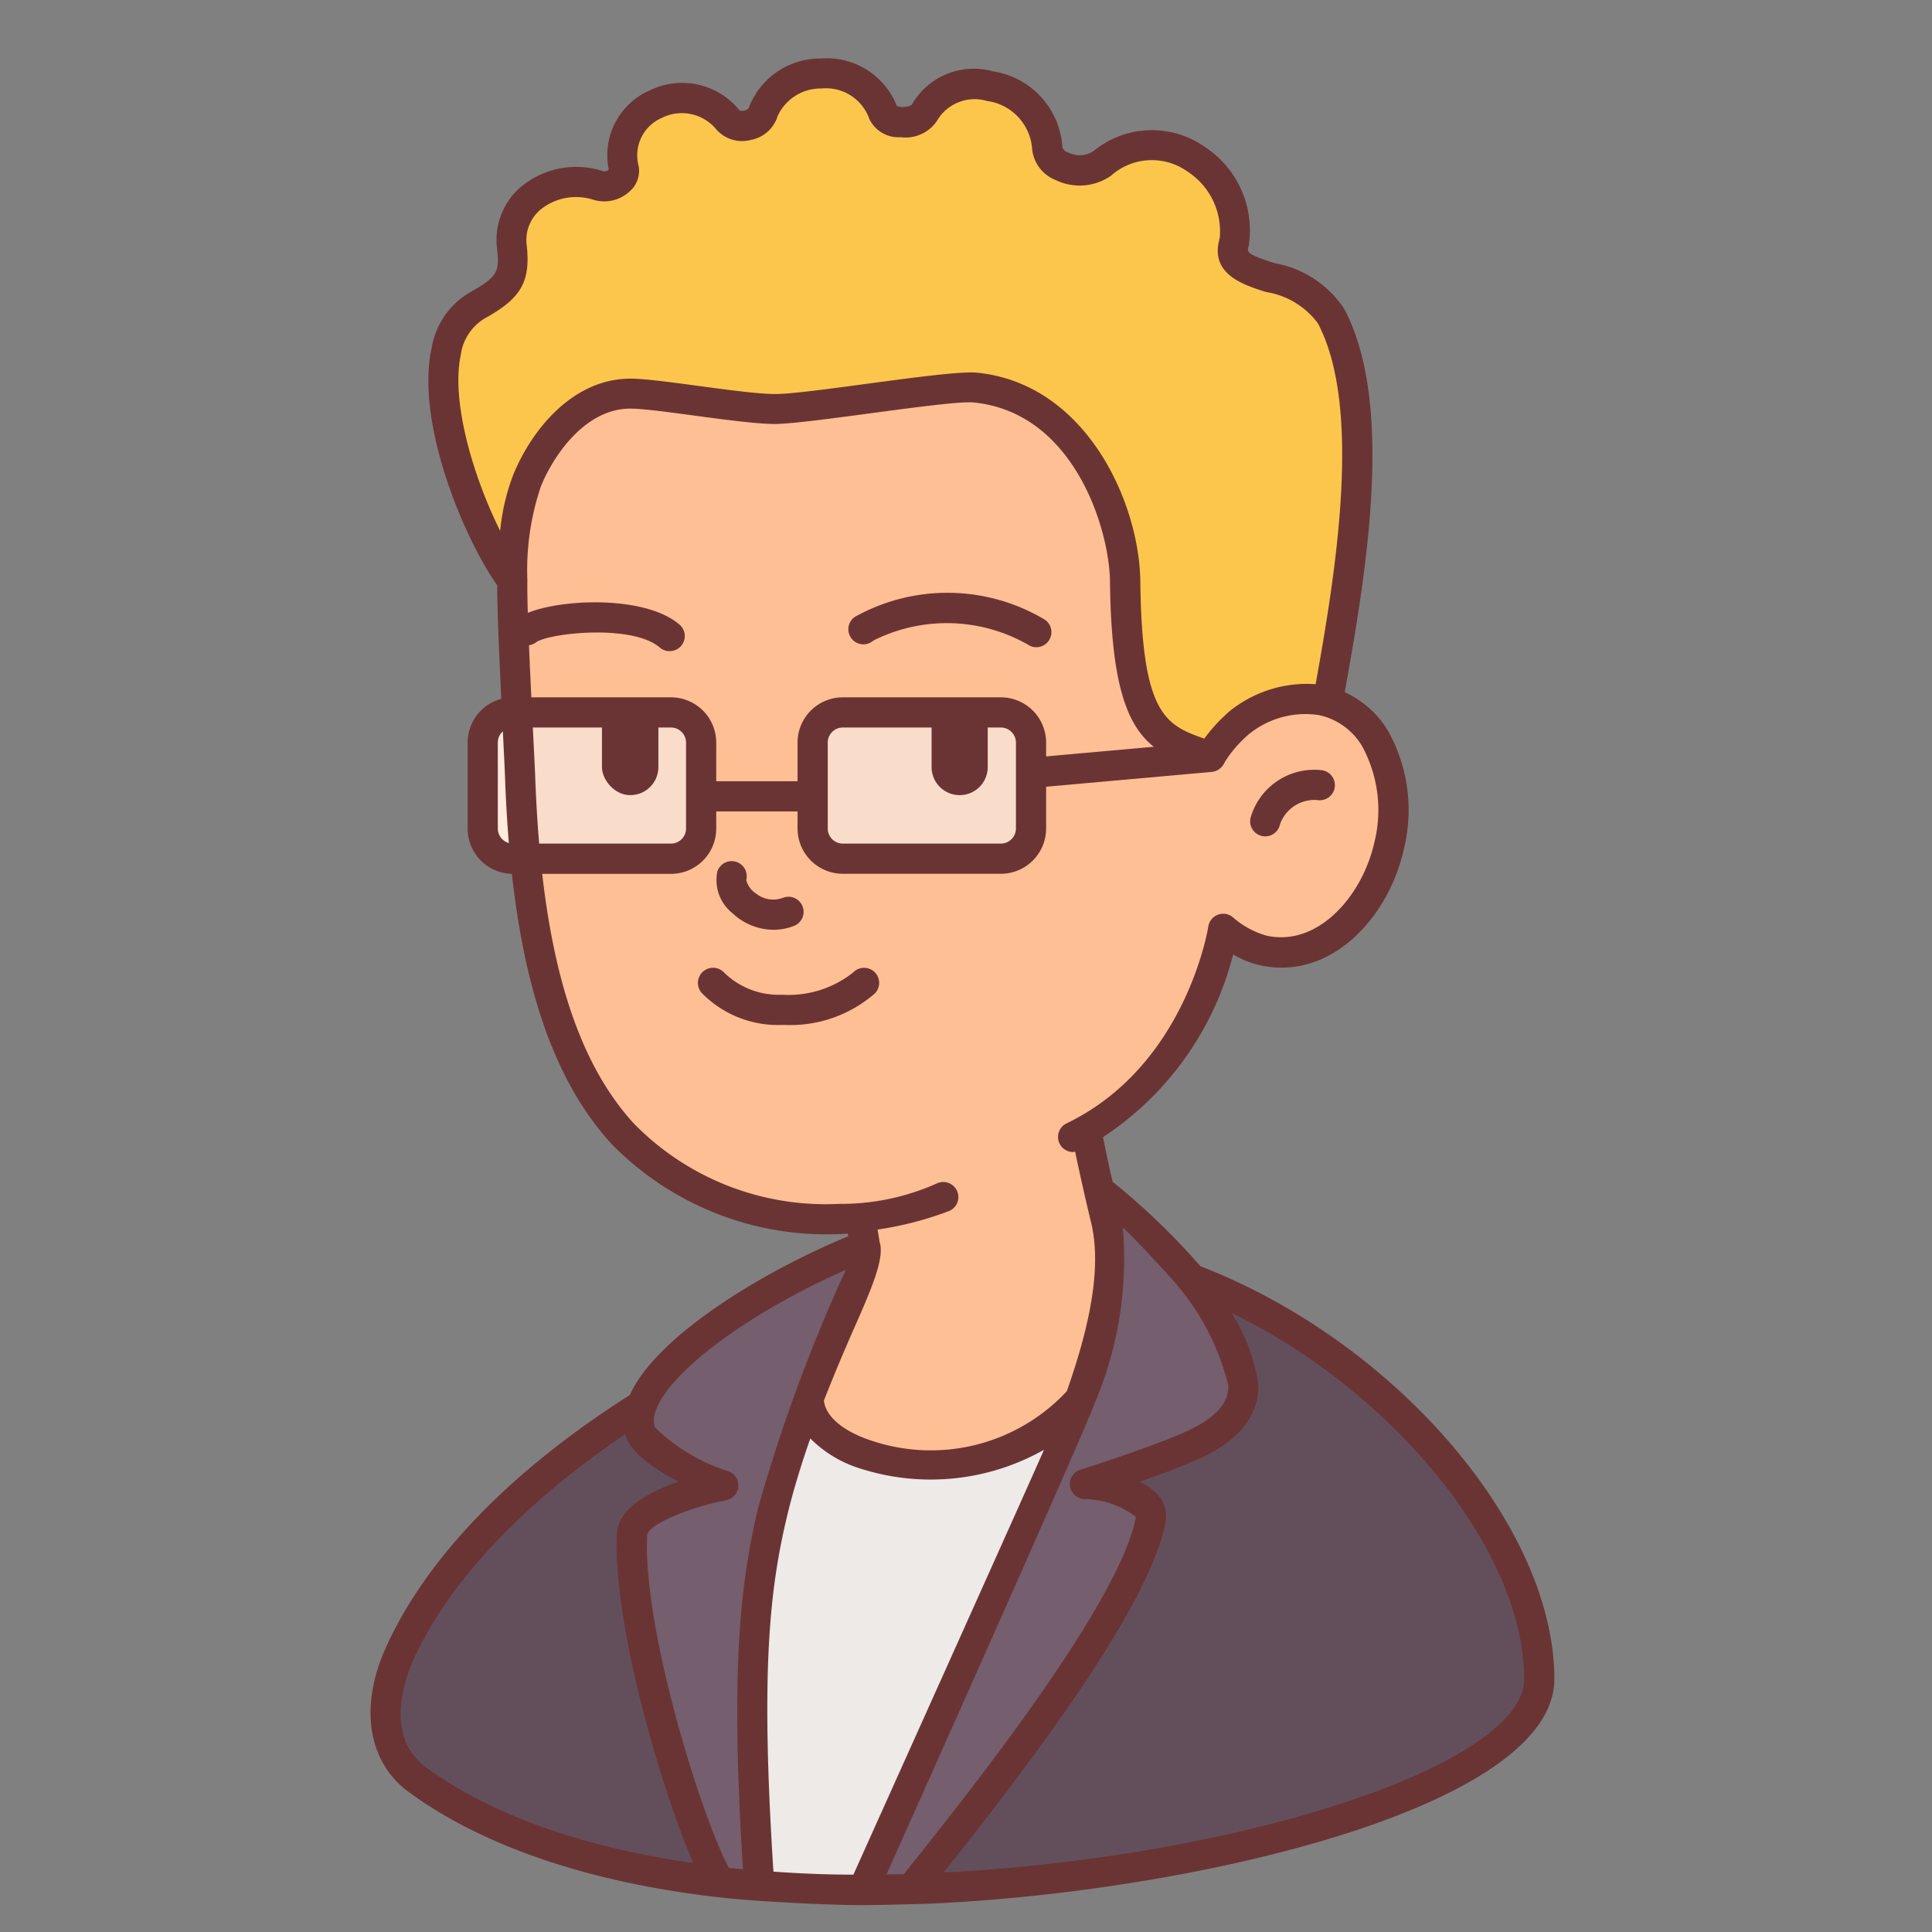 <svg id="Avatar-filledoutline" height="512" viewBox="0 0 64 64" width="512" xmlns="http://www.w3.org/2000/svg"><rect x="0" y="0" width="64" height="64" fill="#808080" stroke="none"/><path d="m39.466 42.36-18.206 4.19c-3.85 2.42-6.71 5.31-8.03 8.25-.66 1.47-.72 3.17.58 4.14 1.43 1.06 4.46 2.77 10.03 3.41.42.05.86.09 1.31.13 1.06.08 2.2.13 3.44.13.52 0 1.05-.01 1.6-.03.2 0 .4-.01.6-.02 9.41-.41 20.2-3.37 20.2-6.94 0-5.14-5.544-10.99-11.524-13.26z" fill="#634f5c"/><path d="m23.96 49.21s-2.52-.99-2.75-1.79a1.384 1.384 0 0 1 .05-.87c.63-1.75 4.16-4.01 7.4-5.29.02.12.03.23.04.34.07.69-1.069 2.7-1.919 4.74a22.214 22.214 0 0 0 -1.111 3.78c-.6 2.74-.97 5.68-.52 12.36-.45-.04-.89-.08-1.31-.13-.91-1.43-3.06-8.19-2.9-11.52.05-1.04 3.02-1.62 3.02-1.62z" fill="#755e6e"/><path d="m34.4 49.53c.54-1.2.97-2.25 1.3-3.18 1.11-3.11 1.15-4.87.82-6.1-.06-.25-.046-.545-.1-.8a11.393 11.393 0 0 1 3.006 2.835 8.335 8.335 0 0 1 1.68 3.6c.01.93-.7 1.57-1.88 2.07-1.34.57-3.37 1.2-3.37 1.2s2.36.17 2.18 1.18c-.6 3.25-6.5 10.41-7.93 12.24-.55.02-1.08.03-1.6.03.001.005 4.201-9.355 5.894-13.075z" fill="#755e6e"/><path d="m28.507 62.61c-1.24 0-2.38-.05-3.44-.13-.45-6.68-.08-9.62.52-12.36a23.726 23.726 0 0 1 1.194-3.78c.04 2.34 6.206 3.41 8.856 0l.06.01c-.33.93-.76 1.98-1.3 3.18-1.69 3.72-5.89 13.05-5.89 13.05z" fill="#edeae8"/><path d="m43.98 23.25a1.209 1.209 0 0 0 -.18-.05 3.509 3.509 0 0 0 -2.75.74 4.824 4.824 0 0 0 -.96 1.13c-1.6-.58-2.76-.65-2.82-5.8-.02-2.05-1.38-6.07-4.96-6.43-1.76-.17-4.22.73-6.64.71-2.2-.01-2.92-.51-4.79-.51s-3.04 1.92-3.43 2.9a9.27 9.27 0 0 0 -.48 3.28c-.04 1.96.18 4.28.26 6.55.2 5.47 1.21 9.38 3.38 11.77a9.467 9.467 0 0 0 7.19 2.84 4.949 4.949 0 0 0 .67-.06c.04.17.22 1.17.23 1.28.07.69-1.069 2.7-1.919 4.74.04 2.34 6.289 3.41 8.939 0l.06.01c1.11-3.11 1.15-4.87.82-6.1-.043-.177-.591-2.661-.62-2.81a9.959 9.959 0 0 0 4.54-6.67 3.4 3.4 0 0 0 1.32.72c2.02.45 3.72-1.45 4.17-3.46.44-1.96-.15-4.23-2.03-4.78z" fill="#ffbf94"/><path d="m16.96 19.22c-1.46-1.97-3.61-7.72-1.15-9.1 1.09-.6 1.25-.97 1.15-1.93a2.089 2.089 0 0 1 2.87-2.04c.36.12.91-.18.84-.55a1.964 1.964 0 0 1 3.42-1.66.718.718 0 0 0 1.19-.22 2.177 2.177 0 0 1 3.99.05c.13.35 1.15.4 1.37-.07.71-1.52 3.92-1.09 4.05 1.22.03.58 1.12 1 1.81.5 2.58-1.88 4.83 1.04 4.38 2.61-.41 1.4 2.37.84 3.21 2.44 1.66 3.13.55 9.11-.11 12.78a1.209 1.209 0 0 0 -.18-.05 3.509 3.509 0 0 0 -2.75.74 4.824 4.824 0 0 0 -.96 1.13c-1.6-.58-2.76-.65-2.82-5.8-.02-2.05-1.38-6.07-4.96-6.43-1.76-.17-4.22.73-6.64.71-2.2-.01-2.92-.51-4.79-.51s-3.04 1.92-3.43 2.9a9.27 9.27 0 0 0 -.48 3.28z" fill="#fcc64c"/><g fill="#6b3434"><path d="m41.912 27.706a.5.5 0 0 1 -.488-.607 2.194 2.194 0 0 1 2.346-1.587.5.5 0 1 1 -.124.992 1.208 1.208 0 0 0 -1.246.809.5.5 0 0 1 -.488.393z"/><path d="m26 33.953h-.113a3.534 3.534 0 0 1 -2.644-1.063.5.5 0 0 1 .757-.659 2.593 2.593 0 0 0 1.911.721 3.445 3.445 0 0 0 2.35-.737.5.5 0 1 1 .724.69 4.263 4.263 0 0 1 -2.985 1.048z"/><path d="m25.621 30.8a1.986 1.986 0 0 1 -1.35-.544 1.4 1.4 0 0 1 -.508-1.387.5.5 0 0 1 .958.285.766.766 0 0 0 .335.454.91.91 0 0 0 .882.132.5.5 0 0 1 .364.932 1.877 1.877 0 0 1 -.681.128z"/><path d="m34.33 21.44a.5.5 0 0 1 -.286-.09 5.418 5.418 0 0 0 -5.109-.132.5.5 0 1 1 -.629-.776 6.291 6.291 0 0 1 6.31.088.5.5 0 0 1 -.286.91z"/><path d="m22.18 21.57a.5.5 0 0 1 -.326-.121c-.915-.787-3.7-.475-4.1-.169a.5.5 0 0 1 -.6-.8c.814-.61 4.105-.866 5.356.211a.5.5 0 0 1 -.326.879z"/></g><rect fill="#f9ddca" height="4.848" rx="1" width="7.234" x="26.92" y="23.597"/><rect fill="#f9ddca" height="4.848" rx="1" width="7.234" x="15.992" y="23.597"/><path d="m17.41 28.44h-.42a1 1 0 0 1 -1-1v-2.84a1 1 0 0 1 1-1h.14c.04.72.08 1.45.1 2.17q.045 1.41.18 2.67z" fill="#ffeadc"/><path d="m40.049 24.574-5.395.483v-.457a1.5 1.5 0 0 0 -1.5-1.5h-5.234a1.5 1.5 0 0 0 -1.5 1.5v1.28h-2.694v-1.28a1.5 1.5 0 0 0 -1.5-1.5h-5.235a1.5 1.5 0 0 0 -1.5 1.5v2.848a1.5 1.5 0 0 0 1.5 1.5h5.235a1.5 1.5 0 0 0 1.5-1.5v-.568h2.694v.565a1.5 1.5 0 0 0 1.5 1.5h5.234a1.5 1.5 0 0 0 1.5-1.5v-1.384l5.485-.491a.5.5 0 1 0 -.09-1zm-17.323 2.871a.5.5 0 0 1 -.5.5h-5.235a.5.5 0 0 1 -.5-.5v-2.845a.5.5 0 0 1 .5-.5h5.235a.5.5 0 0 1 .5.5zm10.928 0a.5.5 0 0 1 -.5.5h-5.234a.5.5 0 0 1 -.5-.5v-2.845a.5.5 0 0 1 .5-.5h5.234a.5.5 0 0 1 .5.5z" fill="#6b3434"/><path d="m32.72 24.08v1.33a.93.93 0 1 1 -1.86 0v-1.33a.93.93 0 1 1 1.86 0z" fill="#6b3434"/><rect fill="#6b3434" height="3.19" rx=".93" width="1.87" x="19.94" y="23.15"/><path d="m39.764 41.943a22.856 22.856 0 0 0 -2.907-2.795c-.1-.423-.209-.944-.319-1.479a10.259 10.259 0 0 0 4.312-6.054 2.939 2.939 0 0 0 .885.359c2.323.517 4.251-1.54 4.767-3.836a5.378 5.378 0 0 0 -.547-3.971 3.245 3.245 0 0 0 -1.409-1.237c.693-3.859 1.667-9.524-.014-12.692a3.476 3.476 0 0 0 -2.291-1.516c-.955-.3-.933-.373-.881-.555a3.3 3.3 0 0 0 -1.448-3.3 3.048 3.048 0 0 0 -3.7.147.83.83 0 0 1 -.745.071c-.189-.069-.189-.069-.273-.194a2.711 2.711 0 0 0 -2.3-2.528 2.365 2.365 0 0 0 -2.694 1.112.651.651 0 0 1 -.489.04 2.494 2.494 0 0 0 -2.541-1.576 2.521 2.521 0 0 0 -2.37 1.646.288.288 0 0 1 -.2.086c-.089.009-.114-.03-.122-.039a2.443 2.443 0 0 0 -2.978-.627 2.34 2.34 0 0 0 -1.332 2.619.325.325 0 0 1 -.17.054 2.858 2.858 0 0 0 -2.663.45 2.3 2.3 0 0 0 -.869 2.114c.075.726.057.917-.9 1.442a2.646 2.646 0 0 0 -1.271 1.862c-.53 2.475 1.072 6.275 2.178 7.848-.015 1.216.23 5.57.258 6.394.213 5.844 1.329 9.685 3.508 12.087a9.951 9.951 0 0 0 7.561 3.005c.077 0 .174-.006.281-.015.006.03.012.057.018.087-3.094 1.284-6.42 3.418-7.235 5.26-3.955 2.513-6.755 5.408-8.09 8.383-.871 1.939-.588 3.758.738 4.747 1.694 1.255 4.851 2.882 10.269 3.505 1.192.141 3.638.263 4.809.263.526 0 2-.04 2.222-.05 8.669-.378 20.678-3.174 20.678-7.44 0-5.057-5.25-11.167-11.726-13.677zm-23.2-24.366c-.876-1.762-1.631-4.262-1.3-5.822a1.674 1.674 0 0 1 .78-1.2c1.217-.669 1.532-1.212 1.406-2.422a1.312 1.312 0 0 1 .5-1.225 1.873 1.873 0 0 1 1.718-.287 1.237 1.237 0 0 0 1.167-.26.906.906 0 0 0 .32-.868 1.347 1.347 0 0 1 .762-1.584 1.476 1.476 0 0 1 1.778.339 1.138 1.138 0 0 0 1.168.39 1.15 1.15 0 0 0 .9-.8 1.572 1.572 0 0 1 1.455-.907 1.522 1.522 0 0 1 1.582 1.014 1.072 1.072 0 0 0 1.037.6 1.251 1.251 0 0 0 1.255-.629 1.445 1.445 0 0 1 1.608-.57 1.726 1.726 0 0 1 1.491 1.6 1.235 1.235 0 0 0 .765 1.012 1.824 1.824 0 0 0 1.844-.134 2.033 2.033 0 0 1 2.545-.136 2.362 2.362 0 0 1 1.06 2.2c-.35 1.195.788 1.551 1.542 1.787a2.649 2.649 0 0 1 1.706 1.029c1.507 2.842.561 8.435-.071 11.961a4.07 4.07 0 0 0 -2.846.891 5.444 5.444 0 0 0 -.842.912c-1.29-.452-2.068-.809-2.119-5.2-.025-2.575-1.761-6.556-5.413-6.923-.964-.093-5.545.708-6.685.708-1.094-.005-3.844-.51-4.792-.51-1.931 0-3.3 1.732-3.894 3.213a7.112 7.112 0 0 0 -.422 1.821zm12.585 23.61c-.028-.134-.048-.294-.08-.456a11.258 11.258 0 0 0 2.374-.616.5.5 0 1 0 -.416-.909 7.774 7.774 0 0 1 -3.232.674 8.882 8.882 0 0 1 -6.815-2.68c-2.013-2.218-3.046-5.857-3.25-11.452-.029-.831-.286-5.295-.26-6.527a8.628 8.628 0 0 1 .445-3.1c.382-.96 1.436-2.585 2.965-2.585.857 0 3.605.5 4.786.51 1.226-.016 5.771-.792 6.594-.713 3.335.336 4.493 4.218 4.51 5.939.057 4.935 1.126 5.557 2.867 6.164 0 0 .211.08.283.1a.557.557 0 0 0 .615-.233 4.083 4.083 0 0 1 .832-.978 2.963 2.963 0 0 1 2.325-.636 2.2 2.2 0 0 1 1.419 1.011 4.417 4.417 0 0 1 .414 3.215c-.4 1.776-1.877 3.459-3.571 3.079a2.864 2.864 0 0 1 -1.128-.621.5.5 0 0 0 -.8.323c-.007.046-.737 4.611-4.693 6.516a.5.5 0 0 0 .217.951.535.535 0 0 0 .064-.015c.217 1.035.436 1.959.5 2.227.366 1.362.117 3.18-.775 5.712a6.16 6.16 0 0 1 -6.5 1.626c-.929-.31-1.49-.8-1.546-1.316.339-.87.679-1.664.971-2.332.673-1.515 1.005-2.343.89-2.878zm-15.041 17.352c-1.4-1.041-.675-2.969-.421-3.535 1.159-2.584 3.649-5.219 7.037-7.5v.05c.166.575.965 1.12 1.75 1.53-.959.33-2 .88-2.038 1.718-.144 3 1.484 8.515 2.528 10.914-4.612-.661-7.364-2.069-8.856-3.177zm10.992-8.539c-.6 2.594-.9 5.41-.487 11.922-.156-.015-.313-.03-.466-.047-.911-1.684-2.857-7.912-2.709-11.024.016-.326 1.312-.9 2.617-1.153a.5.5 0 0 0 .087-.956 6.106 6.106 0 0 1 -2.454-1.467.9.9 0 0 1 .041-.559c.473-1.313 3.157-3.273 6.288-4.648a54.205 54.205 0 0 0 -2.917 7.932zm3.167 12.1c-.891 0-1.764-.037-2.646-.1-.418-6.492-.151-9.257.451-11.773.222-.925.491-1.772.77-2.577a4 4 0 0 0 1.687 1.007 7.637 7.637 0 0 0 6.053-.63c-.17.417-5.665 12.632-6.314 14.078zm2.07-.518-.394.5c-.2.006-.385.009-.577.012.9-2.014 6.553-14.648 6.884-15.58a12.218 12.218 0 0 0 .944-5.852c.416.375 1.729 1.8 1.868 1.991a8.114 8.114 0 0 1 1.628 3.247c0 .4-.154 1-1.576 1.6-1.3.553-3.3 1.176-3.322 1.183a.5.5 0 0 0 .112.976 2.856 2.856 0 0 1 1.725.59c-.52 2.81-5.44 9.006-7.291 11.338zm.925.444c2.14-2.7 6.8-8.61 7.349-11.6a1.059 1.059 0 0 0 -.216-.858 1.771 1.771 0 0 0 -.643-.483c.578-.2 1.216-.438 1.752-.666s2.2-.932 2.185-2.538a6.026 6.026 0 0 0 -.9-2.394c5.39 2.628 9.7 7.891 9.7 12.132.001 2.82-9.257 5.886-19.226 6.412z" fill="#6b3434"/></svg>